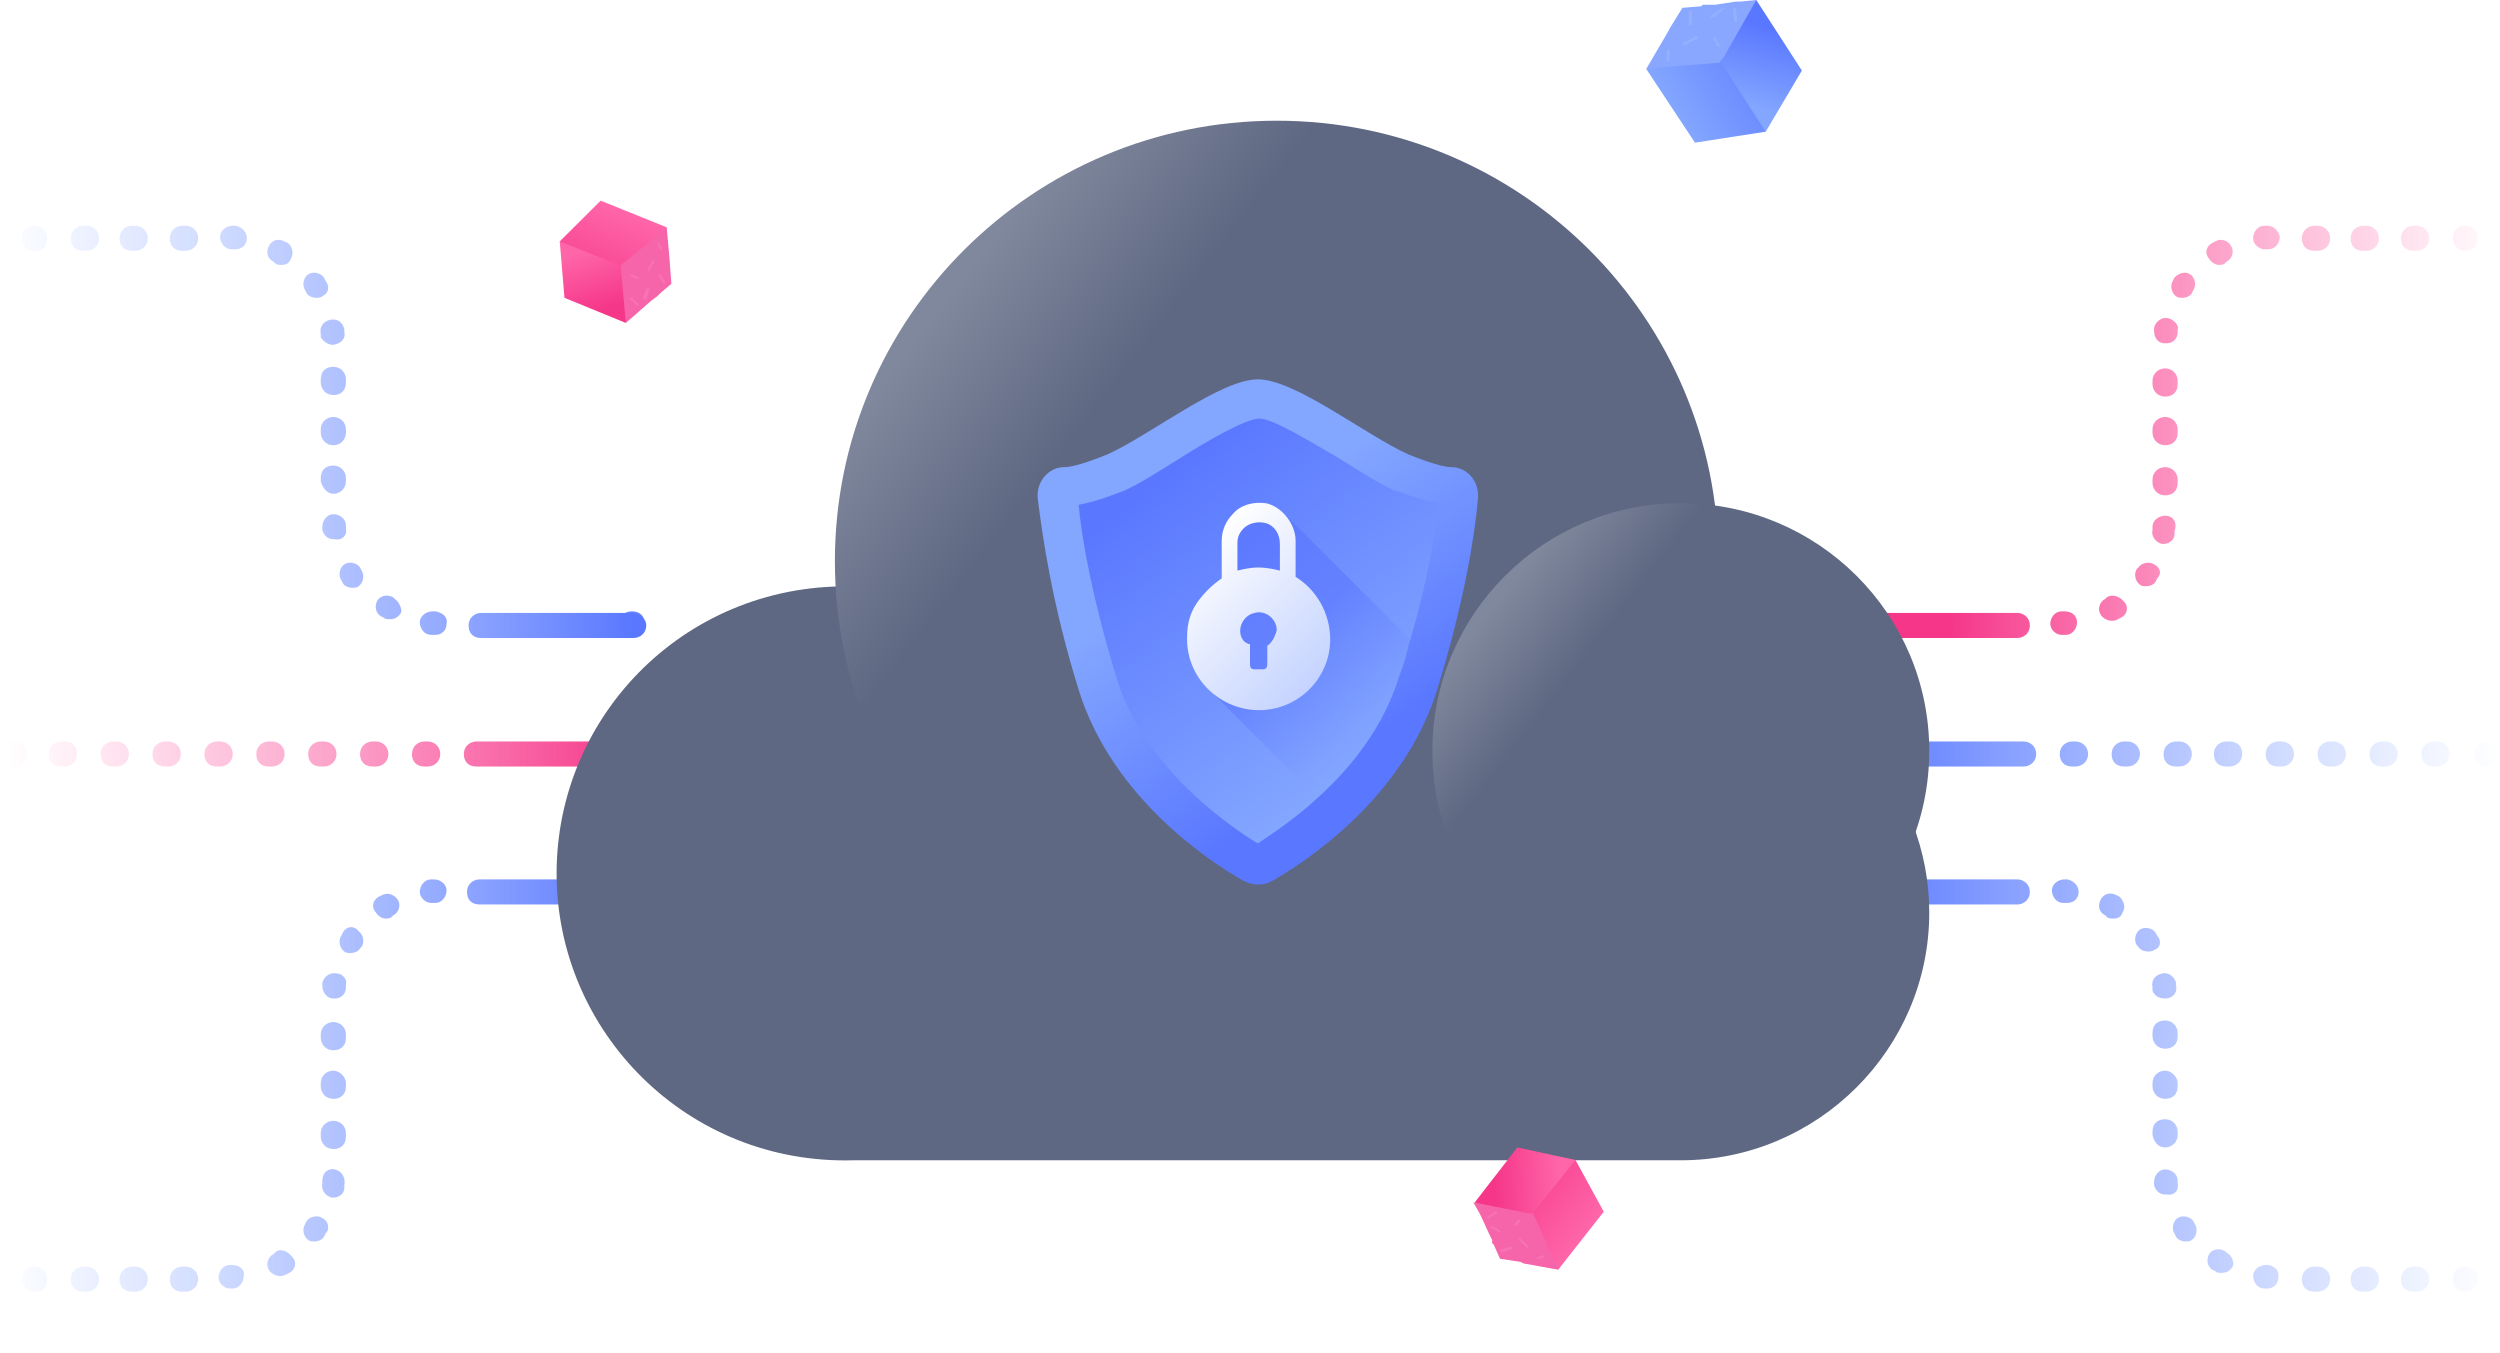 <svg width="170" height="92" viewBox="0 0 170 92" fill="none" xmlns="http://www.w3.org/2000/svg">
<path d="M42.981 43.277C42.447 43.277 42.126 42.957 42.126 42.424C42.126 41.891 42.447 41.572 42.981 41.572C43.516 41.572 43.837 41.891 43.837 42.424C43.837 42.957 43.409 43.277 42.981 43.277Z" fill="#6A83FF"/>
<path d="M42.981 61.398C42.447 61.398 42.126 61.078 42.126 60.545C42.126 60.012 42.447 59.693 42.981 59.693C43.516 59.693 43.837 60.012 43.837 60.545C43.837 61.078 43.409 61.398 42.981 61.398Z" fill="#6A83FF"/>
<path d="M12.617 15.35H12.403C11.975 15.35 11.547 15.669 11.547 16.202C11.547 16.735 11.868 17.055 12.403 17.055H12.617C13.044 17.055 13.472 16.735 13.472 16.202C13.472 15.669 13.044 15.35 12.617 15.35Z" fill="url(#paint0_linear)"/>
<path d="M9.195 15.35H8.981C8.554 15.35 8.126 15.669 8.126 16.202C8.126 16.735 8.447 17.055 8.981 17.055H9.195C9.623 17.055 10.05 16.735 10.05 16.202C10.05 15.669 9.623 15.35 9.195 15.35Z" fill="url(#paint1_linear)"/>
<path d="M16.038 15.35H15.824C15.396 15.35 14.969 15.669 14.969 16.096C14.969 16.522 15.289 16.948 15.717 16.948H15.931C15.931 16.948 15.931 16.948 16.038 16.948C16.465 16.948 16.786 16.629 16.786 16.202C16.786 15.776 16.465 15.456 16.038 15.35Z" fill="url(#paint2_linear)"/>
<path d="M23.522 25.796C23.522 25.369 23.201 24.943 22.667 24.943C22.132 24.943 21.811 25.263 21.811 25.796V26.009C21.811 26.435 22.132 26.862 22.667 26.862C23.201 26.862 23.522 26.542 23.522 26.009V25.796Z" fill="url(#paint3_linear)"/>
<path d="M22.132 19.08L22.025 18.867C21.811 18.547 21.277 18.441 20.956 18.654C20.635 18.867 20.528 19.4 20.742 19.72L20.849 19.933C20.956 20.146 21.277 20.253 21.491 20.253C21.598 20.253 21.811 20.253 21.918 20.146C22.346 19.933 22.453 19.507 22.132 19.08Z" fill="url(#paint4_linear)"/>
<path d="M22.667 28.354C22.239 28.354 21.811 28.674 21.811 29.207V29.42C21.811 29.846 22.132 30.273 22.667 30.273C23.201 30.273 23.522 29.846 23.522 29.42V29.207C23.522 28.674 23.095 28.354 22.667 28.354Z" fill="url(#paint5_linear)"/>
<path d="M5.881 15.35H5.667C5.239 15.35 4.812 15.669 4.812 16.202C4.812 16.735 5.132 17.055 5.667 17.055H5.881C6.308 17.055 6.736 16.735 6.736 16.202C6.736 15.669 6.308 15.35 5.881 15.35Z" fill="url(#paint6_linear)"/>
<path d="M19.566 16.522L19.352 16.415C18.925 16.202 18.497 16.309 18.283 16.735C18.069 17.162 18.176 17.588 18.604 17.801L18.711 17.908C18.818 18.014 19.032 18.014 19.139 18.014C19.459 18.014 19.673 17.908 19.78 17.588C19.994 17.268 19.887 16.735 19.566 16.522Z" fill="url(#paint7_linear)"/>
<path d="M24.484 38.587C24.27 38.267 23.736 38.161 23.415 38.374C23.094 38.587 22.988 39.12 23.201 39.44L23.308 39.653C23.415 39.866 23.736 39.973 23.95 39.973C24.057 39.973 24.27 39.973 24.377 39.866C24.698 39.653 24.805 39.12 24.591 38.8L24.484 38.587Z" fill="url(#paint8_linear)"/>
<path d="M26.837 40.719L26.73 40.612C26.302 40.399 25.874 40.506 25.661 40.825C25.447 41.252 25.554 41.678 25.874 41.891L26.088 41.998C26.195 42.105 26.302 42.105 26.516 42.105C26.837 42.105 27.05 41.998 27.264 41.678C27.371 41.465 27.157 40.932 26.837 40.719Z" fill="url(#paint9_linear)"/>
<path d="M29.616 41.572H29.403C28.975 41.572 28.547 41.891 28.547 42.318C28.547 42.744 28.868 43.17 29.296 43.17H29.51C29.51 43.17 29.51 43.17 29.616 43.17C30.044 43.17 30.365 42.851 30.365 42.424C30.472 41.998 30.151 41.678 29.616 41.572Z" fill="url(#paint10_linear)"/>
<path d="M22.667 23.451C23.201 23.344 23.522 23.024 23.415 22.598V22.385C23.308 21.958 22.987 21.639 22.453 21.745C22.025 21.852 21.704 22.172 21.811 22.704V22.918C21.918 23.131 22.239 23.451 22.667 23.451Z" fill="url(#paint11_linear)"/>
<path d="M23.522 35.922V35.709C23.522 35.282 23.094 34.963 22.667 34.963C22.239 34.963 21.918 35.389 21.918 35.816C21.918 35.922 21.918 36.029 21.918 36.029C22.025 36.455 22.346 36.668 22.667 36.668H22.774C23.308 36.775 23.629 36.349 23.522 35.922Z" fill="url(#paint12_linear)"/>
<path d="M22.667 33.577C23.095 33.577 23.522 33.257 23.522 32.724V32.511C23.522 32.085 23.201 31.658 22.667 31.658C22.132 31.658 21.811 31.978 21.811 32.511V32.724C21.918 33.151 22.239 33.577 22.667 33.577Z" fill="url(#paint13_linear)"/>
<path d="M2.352 15.35C1.925 15.35 1.497 15.669 1.497 16.202C1.497 16.735 1.818 17.055 2.352 17.055H2.459C2.887 17.055 3.208 16.735 3.208 16.202C3.208 15.669 2.78 15.35 2.352 15.35Z" fill="url(#paint14_linear)"/>
<path d="M42.981 41.678H39.667H39.453H36.245H36.032H32.931H32.717C32.289 41.678 31.862 41.998 31.862 42.531C31.862 43.064 32.183 43.384 32.717 43.384H32.931H36.032H36.352H39.56H39.774H43.088C43.516 43.384 43.944 43.064 43.944 42.531C43.944 41.998 43.409 41.678 42.981 41.678Z" fill="url(#paint15_linear)"/>
<path d="M42.981 52.018C42.447 52.018 42.126 51.698 42.126 51.165C42.126 50.632 42.447 50.312 42.981 50.312C43.516 50.312 43.837 50.632 43.837 51.165C43.837 51.698 43.409 52.018 42.981 52.018Z" fill="#EE4192"/>
<path d="M14.969 50.419H14.755C14.327 50.419 13.899 50.739 13.899 51.272C13.899 51.805 14.22 52.124 14.755 52.124H14.969C15.396 52.124 15.824 51.805 15.824 51.272C15.824 50.739 15.396 50.419 14.969 50.419Z" fill="url(#paint16_linear)"/>
<path d="M18.497 50.419H18.283C17.855 50.419 17.428 50.739 17.428 51.272C17.428 51.805 17.748 52.124 18.283 52.124H18.497C18.925 52.124 19.352 51.805 19.352 51.272C19.352 50.739 18.925 50.419 18.497 50.419Z" fill="url(#paint17_linear)"/>
<path d="M11.44 50.419H11.226C10.799 50.419 10.371 50.739 10.371 51.272C10.371 51.805 10.692 52.124 11.226 52.124H11.44C11.868 52.124 12.296 51.805 12.296 51.272C12.296 50.739 11.868 50.419 11.44 50.419Z" fill="url(#paint18_linear)"/>
<path d="M7.912 50.419H7.698C7.27 50.419 6.843 50.739 6.843 51.272C6.843 51.805 7.164 52.124 7.698 52.124H7.912C8.34 52.124 8.767 51.805 8.767 51.272C8.767 50.739 8.34 50.419 7.912 50.419Z" fill="url(#paint19_linear)"/>
<path d="M4.384 50.419H4.17C3.742 50.419 3.314 50.739 3.314 51.272C3.314 51.805 3.635 52.124 4.17 52.124H4.384C4.811 52.124 5.239 51.805 5.239 51.272C5.239 50.739 4.918 50.419 4.384 50.419Z" fill="url(#paint20_linear)"/>
<path d="M29.082 50.419H28.868C28.44 50.419 28.013 50.739 28.013 51.272C28.013 51.805 28.333 52.124 28.868 52.124H29.082C29.51 52.124 29.937 51.805 29.937 51.272C29.937 50.739 29.51 50.419 29.082 50.419Z" fill="url(#paint21_linear)"/>
<path d="M22.025 50.419H21.811C21.384 50.419 20.956 50.739 20.956 51.272C20.956 51.805 21.277 52.124 21.811 52.124H22.025C22.453 52.124 22.881 51.805 22.881 51.272C22.881 50.739 22.453 50.419 22.025 50.419Z" fill="url(#paint22_linear)"/>
<path d="M25.554 50.419H25.34C24.912 50.419 24.484 50.739 24.484 51.272C24.484 51.805 24.805 52.124 25.34 52.124H25.554C25.981 52.124 26.409 51.805 26.409 51.272C26.409 50.739 25.981 50.419 25.554 50.419Z" fill="url(#paint23_linear)"/>
<path d="M0.962 50.419H0.855C0.428 50.419 0 50.739 0 51.272C0 51.805 0.321 52.124 0.855 52.124H0.962C1.39 52.124 1.818 51.805 1.818 51.272C1.818 50.739 1.39 50.419 0.962 50.419Z" fill="url(#paint24_linear)"/>
<path d="M42.981 50.419H39.56H39.346H36.032H35.818H32.824H32.717H32.61H32.396C31.969 50.419 31.541 50.739 31.541 51.272C31.541 51.805 31.862 52.124 32.396 52.124H32.61H32.717H32.824H35.818H36.032H39.346H39.56H42.981C43.409 52.124 43.837 51.805 43.837 51.272C43.837 50.739 43.409 50.419 42.981 50.419Z" fill="url(#paint25_linear)"/>
<path d="M18.711 85.168L18.604 85.275C18.176 85.488 18.069 86.021 18.283 86.341C18.39 86.554 18.711 86.767 19.032 86.767C19.139 86.767 19.245 86.767 19.459 86.661L19.673 86.554C20.101 86.341 20.208 85.808 19.887 85.488C19.566 85.062 19.032 84.849 18.711 85.168Z" fill="url(#paint26_linear)"/>
<path d="M15.824 86.021H15.61C15.183 86.021 14.862 86.448 14.862 86.874C14.862 87.3 15.29 87.62 15.61 87.62H15.824C16.252 87.62 16.573 87.194 16.573 86.767C16.679 86.341 16.252 86.021 15.824 86.021Z" fill="url(#paint27_linear)"/>
<path d="M22.773 79.519C22.346 79.412 21.918 79.732 21.918 80.265V80.478C21.811 80.905 22.132 81.331 22.56 81.438H22.667C23.094 81.438 23.415 81.118 23.415 80.798V80.585C23.522 80.052 23.201 79.626 22.773 79.519Z" fill="url(#paint28_linear)"/>
<path d="M12.617 86.128H12.403C11.975 86.128 11.547 86.448 11.547 86.981C11.547 87.514 11.868 87.833 12.403 87.833H12.617C13.044 87.833 13.472 87.514 13.472 86.981C13.472 86.448 13.044 86.128 12.617 86.128Z" fill="url(#paint29_linear)"/>
<path d="M22.667 76.215C22.239 76.215 21.811 76.534 21.811 77.067V77.281C21.811 77.707 22.132 78.133 22.667 78.133C23.201 78.133 23.522 77.814 23.522 77.281V77.067C23.522 76.534 23.095 76.215 22.667 76.215Z" fill="url(#paint30_linear)"/>
<path d="M5.881 86.128H5.667C5.239 86.128 4.812 86.448 4.812 86.981C4.812 87.514 5.132 87.833 5.667 87.833H5.881C6.308 87.833 6.736 87.514 6.736 86.981C6.736 86.448 6.308 86.128 5.881 86.128Z" fill="url(#paint31_linear)"/>
<path d="M9.195 86.128H8.981C8.554 86.128 8.126 86.448 8.126 86.981C8.126 87.514 8.447 87.833 8.981 87.833H9.195C9.623 87.833 10.05 87.514 10.05 86.981C10.05 86.448 9.623 86.128 9.195 86.128Z" fill="url(#paint32_linear)"/>
<path d="M21.919 82.823C21.598 82.61 21.063 82.717 20.849 83.037L20.742 83.25C20.529 83.57 20.635 84.103 20.956 84.316C21.063 84.422 21.277 84.422 21.384 84.422C21.598 84.422 21.919 84.316 22.025 84.103L22.132 83.889C22.453 83.57 22.346 83.037 21.919 82.823Z" fill="url(#paint33_linear)"/>
<path d="M25.981 60.865L25.767 60.972C25.34 61.185 25.233 61.718 25.554 62.038C25.661 62.251 25.981 62.464 26.195 62.464C26.302 62.464 26.516 62.464 26.623 62.357L26.73 62.251C27.157 62.038 27.264 61.505 27.05 61.185C26.837 60.865 26.409 60.652 25.981 60.865Z" fill="url(#paint34_linear)"/>
<path d="M29.51 59.799H29.296C28.868 59.799 28.547 60.225 28.547 60.652C28.547 61.078 28.975 61.398 29.296 61.398H29.403H29.616C30.044 61.398 30.365 60.972 30.365 60.545C30.365 60.119 29.937 59.799 29.51 59.799Z" fill="url(#paint35_linear)"/>
<path d="M23.308 63.423L23.202 63.637C22.988 63.956 23.095 64.489 23.415 64.703C23.522 64.809 23.736 64.809 23.843 64.809C24.057 64.809 24.378 64.703 24.485 64.489L24.591 64.383C24.805 64.063 24.698 63.53 24.378 63.317C24.057 62.89 23.522 62.997 23.308 63.423Z" fill="url(#paint36_linear)"/>
<path d="M22.667 72.804C22.239 72.804 21.811 73.123 21.811 73.656V73.87C21.811 74.296 22.132 74.722 22.667 74.722C23.201 74.722 23.522 74.403 23.522 73.87V73.656C23.522 73.23 23.095 72.804 22.667 72.804Z" fill="url(#paint37_linear)"/>
<path d="M22.667 69.499C22.239 69.499 21.811 69.819 21.811 70.352V70.565C21.811 70.992 22.132 71.418 22.667 71.418C23.201 71.418 23.522 71.098 23.522 70.565V70.352C23.522 69.819 23.095 69.499 22.667 69.499Z" fill="url(#paint38_linear)"/>
<path d="M22.881 66.195C22.453 66.088 22.025 66.408 21.919 66.834C21.919 66.941 21.919 67.047 21.919 67.047C21.919 67.474 22.239 67.9 22.667 67.9H22.774C23.201 67.9 23.522 67.581 23.522 67.154V66.941C23.629 66.621 23.308 66.195 22.881 66.195Z" fill="url(#paint39_linear)"/>
<path d="M2.352 86.128C1.925 86.128 1.497 86.448 1.497 86.981C1.497 87.514 1.818 87.833 2.352 87.833H2.459C2.887 87.833 3.208 87.514 3.208 86.981C3.208 86.448 2.78 86.128 2.352 86.128Z" fill="url(#paint40_linear)"/>
<path d="M42.981 59.799H39.667H39.453H36.245H36.032H32.824H32.717H32.61C32.183 59.799 31.755 60.119 31.755 60.652C31.755 61.185 32.076 61.505 32.61 61.505H32.717H32.824H36.032H36.352H39.56H39.774H43.088C43.516 61.505 43.944 61.185 43.944 60.652C43.944 60.119 43.409 59.799 42.981 59.799Z" fill="url(#paint41_linear)"/>
<path d="M127.019 43.277C126.591 43.277 126.164 42.957 126.164 42.424C126.164 41.891 126.484 41.572 126.912 41.572H127.019C127.447 41.572 127.874 41.891 127.874 42.424C127.874 42.957 127.447 43.277 127.019 43.277Z" fill="#EE4192"/>
<path d="M127.019 61.398C126.591 61.398 126.164 61.078 126.164 60.545C126.164 60.012 126.484 59.693 126.912 59.693H127.019C127.447 59.693 127.874 60.012 127.874 60.545C127.874 61.078 127.447 61.398 127.019 61.398Z" fill="#6A83FF"/>
<path d="M147.226 25.05C146.799 25.05 146.371 25.369 146.371 25.902V26.116C146.371 26.542 146.692 26.968 147.226 26.968C147.761 26.968 148.082 26.648 148.082 26.116V25.902C148.082 25.369 147.654 25.05 147.226 25.05Z" fill="url(#paint42_linear)"/>
<path d="M147.226 28.354C146.799 28.354 146.371 28.674 146.371 29.207V29.42C146.371 29.846 146.692 30.273 147.226 30.273C147.761 30.273 148.082 29.953 148.082 29.42V29.207C148.082 28.674 147.654 28.354 147.226 28.354Z" fill="url(#paint43_linear)"/>
<path d="M147.226 35.069C146.798 35.069 146.371 35.389 146.371 35.816V36.029C146.264 36.455 146.585 36.882 147.012 36.988H147.119C147.547 36.988 147.868 36.668 147.868 36.349C147.868 36.242 147.868 36.135 147.868 36.135C148.082 35.496 147.761 35.069 147.226 35.069Z" fill="url(#paint44_linear)"/>
<path d="M146.478 38.374C146.157 38.161 145.623 38.267 145.409 38.587L145.302 38.694C145.088 39.013 145.195 39.546 145.516 39.76C145.623 39.866 145.837 39.866 145.943 39.866C146.157 39.866 146.478 39.76 146.585 39.546L146.692 39.333C147.013 39.013 146.906 38.587 146.478 38.374Z" fill="url(#paint45_linear)"/>
<path d="M140.383 41.572H140.17C139.742 41.572 139.421 41.998 139.421 42.424C139.421 42.851 139.849 43.17 140.17 43.17C140.17 43.17 140.17 43.17 140.276 43.17H140.49C140.918 43.17 141.239 42.744 141.239 42.318C141.239 41.891 140.918 41.572 140.383 41.572Z" fill="url(#paint46_linear)"/>
<path d="M143.27 40.612L143.164 40.719C142.736 40.932 142.629 41.465 142.843 41.785C142.95 41.998 143.27 42.211 143.591 42.211C143.698 42.211 143.912 42.211 144.019 42.105L144.233 41.998C144.66 41.785 144.767 41.252 144.447 40.932C144.126 40.506 143.591 40.399 143.27 40.612Z" fill="url(#paint47_linear)"/>
<path d="M137.176 41.678H136.962H133.862H133.648H130.44H130.226H126.912C126.484 41.678 126.057 41.998 126.057 42.531C126.057 43.064 126.377 43.384 126.912 43.384H130.226H130.44H133.648H133.862H136.962H137.176C137.604 43.384 138.031 43.064 138.031 42.531C138.031 41.998 137.604 41.678 137.176 41.678Z" fill="url(#paint48_linear)"/>
<path d="M147.226 31.765C146.799 31.765 146.371 32.085 146.371 32.618V32.831C146.371 33.257 146.692 33.684 147.226 33.684C147.761 33.684 148.082 33.364 148.082 32.831V32.618C148.082 32.085 147.654 31.765 147.226 31.765Z" fill="url(#paint49_linear)"/>
<path d="M160.912 15.35H160.698C160.27 15.35 159.843 15.669 159.843 16.202C159.843 16.735 160.164 17.055 160.698 17.055H160.912C161.34 17.055 161.767 16.735 161.767 16.202C161.767 15.669 161.34 15.35 160.912 15.35Z" fill="url(#paint50_linear)"/>
<path d="M164.333 15.35H164.12C163.692 15.35 163.264 15.669 163.264 16.202C163.264 16.735 163.585 17.055 164.12 17.055H164.333C164.761 17.055 165.189 16.735 165.189 16.202C165.189 15.669 164.761 15.35 164.333 15.35Z" fill="url(#paint51_linear)"/>
<path d="M157.597 15.35H157.383C156.956 15.35 156.528 15.669 156.528 16.202C156.528 16.735 156.849 17.055 157.383 17.055H157.597C158.025 17.055 158.453 16.735 158.453 16.202C158.453 15.669 158.025 15.35 157.597 15.35Z" fill="url(#paint52_linear)"/>
<path d="M147.44 21.639C147.013 21.532 146.585 21.852 146.478 22.278V22.491C146.478 22.918 146.692 23.344 147.226 23.344H147.333C147.761 23.344 148.082 23.024 148.082 22.598V22.385C148.189 22.172 147.868 21.745 147.44 21.639Z" fill="url(#paint53_linear)"/>
<path d="M147.868 18.867L147.761 19.08C147.547 19.4 147.654 19.933 147.975 20.146C148.082 20.253 148.296 20.253 148.403 20.253C148.617 20.253 148.937 20.146 149.044 19.933L149.151 19.72C149.365 19.4 149.258 18.867 148.937 18.654C148.617 18.441 148.189 18.547 147.868 18.867Z" fill="url(#paint54_linear)"/>
<path d="M150.648 16.415L150.434 16.522C150.006 16.735 149.899 17.268 150.22 17.588C150.327 17.801 150.648 18.014 150.862 18.014C150.969 18.014 151.182 18.014 151.289 17.908L151.396 17.801C151.824 17.588 151.931 17.055 151.717 16.735C151.503 16.309 150.969 16.202 150.648 16.415Z" fill="url(#paint55_linear)"/>
<path d="M154.176 15.35H153.962C153.535 15.35 153.214 15.776 153.214 16.202C153.214 16.629 153.642 16.948 153.962 16.948C153.962 16.948 153.962 16.948 154.069 16.948H154.283C154.711 16.948 155.031 16.522 155.031 16.096C154.925 15.669 154.604 15.35 154.176 15.35Z" fill="url(#paint56_linear)"/>
<path d="M167.648 15.35C167.113 15.35 166.792 15.669 166.792 16.202C166.792 16.735 167.22 17.055 167.648 17.055C168.076 17.055 168.503 16.735 168.503 16.202C168.503 15.669 168.076 15.35 167.648 15.35Z" fill="url(#paint57_linear)"/>
<path d="M127.019 52.018C126.591 52.018 126.164 51.698 126.164 51.165C126.164 50.632 126.484 50.312 126.912 50.312H127.019C127.447 50.312 127.874 50.632 127.874 51.165C127.874 51.698 127.447 52.018 127.019 52.018Z" fill="#6A83FF"/>
<path d="M144.66 50.419H144.447C144.019 50.419 143.591 50.739 143.591 51.272C143.591 51.805 143.912 52.124 144.447 52.124H144.66C145.088 52.124 145.516 51.805 145.516 51.272C145.516 50.739 145.088 50.419 144.66 50.419Z" fill="url(#paint58_linear)"/>
<path d="M148.189 50.419H147.975C147.547 50.419 147.12 50.739 147.12 51.272C147.12 51.805 147.44 52.124 147.975 52.124H148.189C148.616 52.124 149.044 51.805 149.044 51.272C149.044 50.739 148.616 50.419 148.189 50.419Z" fill="url(#paint59_linear)"/>
<path d="M141.132 50.419H140.918C140.491 50.419 140.063 50.739 140.063 51.272C140.063 51.805 140.384 52.124 140.918 52.124H141.132C141.56 52.124 141.988 51.805 141.988 51.272C141.988 50.739 141.56 50.419 141.132 50.419Z" fill="url(#paint60_linear)"/>
<path d="M137.604 50.419H137.39H137.283H137.176H134.182H133.969H130.654H130.44H127.019C126.591 50.419 126.164 50.739 126.164 51.272C126.164 51.805 126.484 52.124 127.019 52.124H130.44H130.654H133.969H134.182H137.176H137.283H137.39H137.604C138.031 52.124 138.459 51.805 138.459 51.272C138.459 50.739 138.031 50.419 137.604 50.419Z" fill="url(#paint61_linear)"/>
<path d="M151.61 50.419H151.396C150.969 50.419 150.541 50.739 150.541 51.272C150.541 51.805 150.862 52.124 151.396 52.124H151.61C152.038 52.124 152.466 51.805 152.466 51.272C152.466 50.739 152.145 50.419 151.61 50.419Z" fill="url(#paint62_linear)"/>
<path d="M162.195 50.419H161.981C161.553 50.419 161.126 50.739 161.126 51.272C161.126 51.805 161.446 52.124 161.981 52.124H162.195C162.623 52.124 163.05 51.805 163.05 51.272C163.05 50.739 162.623 50.419 162.195 50.419Z" fill="url(#paint63_linear)"/>
<path d="M165.723 50.419H165.509C165.082 50.419 164.654 50.739 164.654 51.272C164.654 51.805 164.975 52.124 165.509 52.124H165.723C166.151 52.124 166.579 51.805 166.579 51.272C166.579 50.739 166.151 50.419 165.723 50.419Z" fill="url(#paint64_linear)"/>
<path d="M158.667 50.419H158.453C158.025 50.419 157.598 50.739 157.598 51.272C157.598 51.805 157.918 52.124 158.453 52.124H158.667C159.095 52.124 159.522 51.805 159.522 51.272C159.522 50.739 159.095 50.419 158.667 50.419Z" fill="url(#paint65_linear)"/>
<path d="M155.138 50.419H154.924C154.497 50.419 154.069 50.739 154.069 51.272C154.069 51.805 154.39 52.124 154.924 52.124H155.138C155.566 52.124 155.993 51.805 155.993 51.272C155.993 50.739 155.566 50.419 155.138 50.419Z" fill="url(#paint66_linear)"/>
<path d="M169.145 50.419C168.61 50.419 168.289 50.739 168.289 51.272C168.289 51.805 168.717 52.124 169.145 52.124C169.572 52.124 170 51.805 170 51.272C170 50.739 169.572 50.419 169.145 50.419Z" fill="url(#paint67_linear)"/>
<path d="M144.126 60.972L143.912 60.865C143.485 60.652 143.057 60.758 142.843 61.185C142.629 61.611 142.736 62.038 143.164 62.251L143.271 62.357C143.378 62.464 143.591 62.464 143.698 62.464C144.019 62.464 144.233 62.357 144.34 62.038C144.554 61.718 144.447 61.291 144.126 60.972Z" fill="url(#paint68_linear)"/>
<path d="M146.692 63.636L146.585 63.423C146.371 63.104 145.837 62.997 145.516 63.21C145.195 63.423 145.088 63.956 145.302 64.276L145.409 64.383C145.516 64.596 145.837 64.703 146.051 64.703C146.158 64.703 146.371 64.703 146.478 64.596C146.906 64.489 147.013 63.956 146.692 63.636Z" fill="url(#paint69_linear)"/>
<path d="M147.226 67.9C147.761 67.9 148.082 67.474 147.975 67.047C147.975 66.941 147.975 66.834 147.975 66.834C147.868 66.408 147.44 66.088 147.013 66.195C146.585 66.301 146.264 66.621 146.371 67.154V67.367C146.478 67.687 146.799 67.9 147.226 67.9Z" fill="url(#paint70_linear)"/>
<path d="M137.176 59.799H137.069H136.962H133.755H133.541H130.333H130.12H126.805C126.377 59.799 125.95 60.119 125.95 60.652C125.95 61.185 126.27 61.505 126.805 61.505H130.12H130.333H133.541H133.755H136.962H137.069H137.176C137.604 61.505 138.031 61.185 138.031 60.652C138.031 60.119 137.604 59.799 137.176 59.799Z" fill="url(#paint71_linear)"/>
<path d="M147.226 72.804C146.799 72.804 146.371 73.123 146.371 73.656V73.87C146.371 74.296 146.692 74.722 147.226 74.722C147.761 74.722 148.082 74.403 148.082 73.87V73.656C148.082 73.23 147.654 72.804 147.226 72.804Z" fill="url(#paint72_linear)"/>
<path d="M148.082 70.245C148.082 69.819 147.761 69.393 147.226 69.393C146.692 69.393 146.371 69.712 146.371 70.245V70.459C146.371 70.885 146.692 71.311 147.226 71.311C147.761 71.311 148.082 70.992 148.082 70.459V70.245Z" fill="url(#paint73_linear)"/>
<path d="M147.226 78.027C147.654 78.027 148.082 77.707 148.082 77.174V76.961C148.082 76.534 147.761 76.108 147.226 76.108C146.692 76.108 146.371 76.428 146.371 76.961V77.174C146.478 77.707 146.799 78.027 147.226 78.027Z" fill="url(#paint74_linear)"/>
<path d="M140.597 59.799H140.383C139.956 59.799 139.528 60.119 139.528 60.545C139.528 60.972 139.849 61.398 140.277 61.398H140.49H140.597C141.025 61.398 141.346 61.078 141.346 60.652C141.346 60.225 141.025 59.906 140.597 59.799Z" fill="url(#paint75_linear)"/>
<path d="M149.151 83.037C148.937 82.717 148.403 82.61 148.082 82.823C147.761 83.037 147.654 83.57 147.868 83.889L147.975 84.103C148.082 84.316 148.403 84.422 148.617 84.422C148.723 84.422 148.937 84.422 149.044 84.316C149.365 84.103 149.472 83.57 149.258 83.25L149.151 83.037Z" fill="url(#paint76_linear)"/>
<path d="M148.082 80.478V80.265C148.082 79.839 147.654 79.519 147.226 79.519C146.799 79.519 146.478 79.945 146.478 80.372V80.585C146.585 81.011 146.906 81.225 147.226 81.225H147.333C147.868 81.331 148.189 80.905 148.082 80.478Z" fill="url(#paint77_linear)"/>
<path d="M164.333 86.128H164.12C163.692 86.128 163.264 86.448 163.264 86.981C163.264 87.514 163.585 87.833 164.12 87.833H164.333C164.761 87.833 165.189 87.514 165.189 86.981C165.189 86.448 164.761 86.128 164.333 86.128Z" fill="url(#paint78_linear)"/>
<path d="M157.598 86.128H157.384C156.956 86.128 156.529 86.448 156.529 86.981C156.529 87.514 156.849 87.833 157.384 87.833H157.598C158.025 87.833 158.453 87.514 158.453 86.981C158.453 86.448 158.025 86.128 157.598 86.128Z" fill="url(#paint79_linear)"/>
<path d="M160.912 86.128H160.698C160.27 86.128 159.843 86.448 159.843 86.981C159.843 87.514 160.164 87.833 160.698 87.833H160.912C161.34 87.833 161.767 87.514 161.767 86.981C161.767 86.448 161.34 86.128 160.912 86.128Z" fill="url(#paint80_linear)"/>
<path d="M154.283 86.021H154.069C153.642 86.021 153.214 86.341 153.214 86.767C153.214 87.194 153.535 87.62 153.962 87.62H154.176C154.604 87.62 154.925 87.3 154.925 86.874C155.031 86.448 154.711 86.128 154.283 86.021Z" fill="url(#paint81_linear)"/>
<path d="M151.396 85.168L151.289 85.062C150.862 84.849 150.434 84.955 150.22 85.275C150.006 85.701 150.113 86.128 150.434 86.341L150.648 86.448C150.755 86.554 150.862 86.554 151.075 86.554C151.396 86.554 151.61 86.448 151.824 86.128C151.931 85.915 151.824 85.382 151.396 85.168Z" fill="url(#paint82_linear)"/>
<path d="M167.648 86.128C167.113 86.128 166.792 86.448 166.792 86.981C166.792 87.514 167.22 87.833 167.648 87.833C168.076 87.833 168.503 87.514 168.503 86.981C168.503 86.448 168.076 86.128 167.648 86.128Z" fill="url(#paint83_linear)"/>
<g filter="url(#filter0_d)">
<path d="M131.189 51.059C131.189 60.332 123.598 67.9 114.296 67.9C114.082 67.9 112.799 67.9 102.642 67.9C95.585 67.9 84.359 67.9 66.503 67.9H58.057C46.723 68.22 37.849 59.16 37.849 48.394C37.849 37.521 46.83 28.461 58.27 28.887C68 -1.599 112.692 2.665 116.541 34.323C124.774 35.496 131.189 42.531 131.189 51.059Z" fill="#5E6882"/>
</g>
<path d="M86.817 68.114C103.41 68.114 116.861 54.703 116.861 38.161C116.861 21.618 103.41 8.208 86.817 8.208C70.225 8.208 56.773 21.618 56.773 38.161C56.773 54.703 70.225 68.114 86.817 68.114Z" fill="url(#paint84_linear)"/>
<path d="M114.295 67.9C123.625 67.9 131.189 60.36 131.189 51.058C131.189 41.757 123.625 34.217 114.295 34.217C104.966 34.217 97.402 41.757 97.402 51.058C97.402 60.36 104.966 67.9 114.295 67.9Z" fill="url(#paint85_linear)"/>
<path d="M98.685 31.765C97.937 31.765 96.333 31.125 95.799 30.912C92.912 29.633 88.1 25.796 85.534 25.796C82.968 25.796 78.157 29.633 75.27 30.912C74.736 31.125 73.132 31.765 72.383 31.765C71.314 31.765 70.459 32.724 70.566 33.897C70.887 36.455 71.528 41.039 73.346 46.901C75.591 54.15 82.113 58.52 84.572 59.906C85.214 60.225 85.962 60.225 86.497 59.906C88.956 58.52 95.478 54.15 97.723 46.901C99.541 41.039 100.289 36.455 100.503 33.897C100.61 32.724 99.755 31.765 98.685 31.765Z" fill="url(#paint86_linear)"/>
<path d="M97.83 34.217C97.616 36.242 97.082 39.44 95.906 43.49C95.799 43.703 95.799 43.917 95.692 44.236C95.585 44.769 95.371 45.409 95.157 45.942C94.088 49.46 91.843 52.231 89.597 54.256C88.101 55.642 86.497 56.708 85.535 57.347C85.321 57.241 85 57.028 84.679 56.815C82.006 55.002 77.516 51.378 75.912 46.049C74.308 40.825 73.56 36.668 73.346 34.323C74.629 34.11 76.126 33.471 76.447 33.364C77.623 32.831 78.906 31.978 80.296 31.125C81.793 30.166 84.679 28.461 85.641 28.461C86.604 28.461 89.491 30.273 90.987 31.125C92.377 31.978 93.66 32.831 94.837 33.364C95.05 33.364 96.547 34.003 97.83 34.217Z" fill="url(#paint87_linear)"/>
<path opacity="0.4" d="M95.906 43.49C95.799 43.703 95.799 43.917 95.692 44.236C95.585 44.769 95.371 45.409 95.157 45.942C94.088 49.459 91.843 52.231 89.598 54.256L81.9 46.581L82.434 42.531L86.925 40.292L84.145 40.506L83.397 35.816L87.353 34.963L95.906 43.49Z" fill="url(#paint88_linear)"/>
<path d="M88.101 39.227V36.775C88.101 35.602 87.139 34.43 86.07 34.217C85.214 34.11 84.359 34.323 83.824 34.963C83.397 35.389 83.076 36.029 83.076 36.775V39.333C82.434 39.76 81.793 40.399 81.365 41.039C80.937 41.678 80.724 42.424 80.724 43.277C80.617 45.942 82.755 48.18 85.428 48.287C88.208 48.394 90.453 46.155 90.453 43.49C90.453 41.678 89.491 40.079 88.101 39.227ZM86.176 43.917V45.196C86.176 45.409 86.07 45.516 85.856 45.516H85.321C85.107 45.516 85 45.409 85 45.196V44.343V43.81C84.466 43.703 84.252 43.17 84.359 42.638C84.466 42.211 84.787 41.785 85.321 41.678C86.07 41.465 86.818 42.105 86.818 42.851C86.711 43.277 86.497 43.703 86.176 43.917ZM87.032 38.8C86.604 38.694 86.07 38.587 85.535 38.587C85.107 38.587 84.573 38.694 84.145 38.8V36.882C84.145 36.455 84.359 36.135 84.573 35.922C84.893 35.602 85.535 35.389 86.176 35.602C86.711 35.816 87.032 36.349 87.032 36.988V38.8Z" fill="url(#paint89_linear)"/>
<path d="M120.818 2.238L120.069 8.954L115.258 9.7L111.943 4.69L119.855 0.853L120.818 2.238Z" fill="url(#paint90_linear)"/>
<path d="M120.069 8.954L116.968 4.157L119.214 0.107L119.427 0L122.528 4.797L120.069 8.954Z" fill="url(#paint91_linear)"/>
<path d="M119.428 0L117.182 3.944L116.969 4.157V4.264L114.189 4.477H114.082L111.943 4.69L113.44 2.132L113.547 1.919L114.402 0.533L115.685 0.426L115.792 0.32H116.006H116.648L118.038 0.107H118.358L119.428 0Z" fill="#89A7FF"/>
<g opacity="0.3">
<path opacity="0.3" d="M114.937 1.706C115.044 1.706 115.044 1.706 115.044 1.6V0.853C115.044 0.747 115.044 0.747 114.937 0.747C114.83 0.747 114.83 0.747 114.83 0.853V1.6C114.83 1.706 114.83 1.706 114.937 1.706Z" fill="white"/>
<path opacity="0.3" d="M116.969 0.64L116.327 1.066C116.327 1.066 116.22 1.173 116.327 1.173H116.434C116.434 1.173 116.434 1.173 116.541 1.173L117.182 0.64C117.182 0.64 117.289 0.533 117.182 0.533C117.075 0.64 117.075 0.533 116.969 0.64Z" fill="white"/>
<path opacity="0.3" d="M115.365 2.452L114.51 2.878C114.403 2.878 114.403 2.985 114.403 2.985L114.51 3.091L115.365 2.665C115.472 2.665 115.472 2.558 115.472 2.558C115.472 2.452 115.365 2.452 115.365 2.452Z" fill="white"/>
<path opacity="0.3" d="M116.648 2.558C116.648 2.452 116.541 2.452 116.541 2.558C116.434 2.558 116.434 2.665 116.541 2.665L116.755 3.091L116.862 3.198C116.862 3.198 116.862 3.198 116.969 3.198C117.076 3.198 117.076 3.091 116.969 3.091L116.648 2.558Z" fill="white"/>
<path opacity="0.3" d="M113.44 3.411C113.333 3.411 113.333 3.518 113.333 3.518V4.051C113.333 4.157 113.44 4.157 113.44 4.157C113.547 4.157 113.547 4.051 113.547 4.051V3.518C113.547 3.411 113.44 3.304 113.44 3.411Z" fill="white"/>
<path opacity="0.3" d="M118.038 0.64C118.038 0.533 117.931 0.533 117.931 0.533C117.824 0.533 117.824 0.64 117.824 0.64L117.931 1.386C117.931 1.492 118.038 1.492 118.038 1.492C118.144 1.492 118.144 1.386 118.144 1.386L118.038 0.64Z" fill="white"/>
</g>
<path d="M40.736 21.106L38.063 16.416L40.843 13.644L45.333 15.456L41.912 21.532L40.736 21.106Z" fill="url(#paint92_linear)"/>
<path d="M38.063 16.416L42.34 18.121L42.66 21.745L42.554 21.958L38.384 20.253L38.063 16.416Z" fill="url(#paint93_linear)"/>
<path d="M42.554 21.958L42.233 18.334V18.014L43.944 16.629L44.05 16.522L45.334 15.456L45.547 17.801V17.908L45.654 19.294L44.906 19.933L44.799 20.04L44.692 20.146L44.264 20.466L43.409 21.212L43.302 21.319L42.554 21.958Z" fill="#F665AA"/>
<g opacity="0.3">
<path opacity="0.3" d="M44.799 18.654V18.761L45.12 19.294H45.227V19.187L44.906 18.654H44.799Z" fill="white"/>
<path opacity="0.3" d="M43.944 20.359L44.157 19.72C44.157 19.72 44.157 19.613 44.05 19.613H43.944L43.73 20.253C43.73 20.253 43.73 20.359 43.837 20.359C43.837 20.466 43.944 20.466 43.944 20.359Z" fill="white"/>
<path opacity="0.3" d="M44.157 18.441L44.478 17.801V17.695H44.371L44.05 18.334V18.441C44.05 18.441 44.157 18.441 44.157 18.441Z" fill="white"/>
<path opacity="0.3" d="M43.302 18.975H43.409V18.868L42.981 18.654H42.874V18.761L43.302 18.975Z" fill="white"/>
<path opacity="0.3" d="M45.013 16.95V16.843L44.799 16.522H44.692V16.629L44.906 16.95C44.906 16.95 44.906 16.95 45.013 16.95Z" fill="white"/>
<path opacity="0.3" d="M43.302 20.786H43.409V20.679L42.981 20.253H42.874V20.359L43.302 20.786Z" fill="white"/>
</g>
<path d="M101.572 80.159L107.132 78.879L109.056 82.397L105.956 86.341L100.824 81.118L101.572 80.159Z" fill="url(#paint94_linear)"/>
<path d="M107.132 78.879L104.138 82.61L100.396 81.864L100.289 81.757L103.176 78.027L107.132 78.879Z" fill="url(#paint95_linear)"/>
<path d="M100.182 81.757L103.924 82.504H104.245L105.207 84.635V84.742L105.956 86.341L103.604 85.915L103.39 85.808L102 85.595L101.572 84.635L101.465 84.529V84.316L101.251 83.889L100.717 82.717L100.61 82.504L100.182 81.757Z" fill="#F665AA"/>
<g opacity="0.3">
<path opacity="0.3" d="M102.856 84.849L102.749 84.742L102.107 84.956L102 85.063L102.107 85.17L102.749 84.956C102.856 84.956 102.856 84.849 102.856 84.849Z" fill="white"/>
<path opacity="0.3" d="M101.359 83.463L101.893 83.784H102V83.677L101.466 83.356H101.359C101.359 83.463 101.359 83.463 101.359 83.463Z" fill="white"/>
<path opacity="0.3" d="M103.283 84.316L103.818 84.849H103.924V84.742L103.39 84.209H103.283C103.283 84.209 103.283 84.209 103.283 84.316Z" fill="white"/>
<path opacity="0.3" d="M102.962 83.251V83.358H103.069L103.39 83.037V82.93H103.283L102.962 83.251Z" fill="white"/>
<path opacity="0.3" d="M104.566 85.596C104.566 85.596 104.673 85.703 104.673 85.596L104.994 85.489C104.994 85.489 105.101 85.382 104.994 85.382C104.994 85.382 104.887 85.275 104.887 85.382L104.566 85.489C104.566 85.489 104.459 85.489 104.566 85.596Z" fill="white"/>
<path opacity="0.3" d="M101.145 82.717C101.145 82.717 101.038 82.823 101.145 82.823C101.145 82.823 101.252 82.93 101.252 82.823L101.786 82.504C101.786 82.504 101.893 82.397 101.786 82.397C101.786 82.397 101.679 82.29 101.679 82.397L101.145 82.717Z" fill="white"/>
</g>
<defs>
<filter id="filter0_d" x="24.849" y="6.16" width="119.34" height="85.749" filterUnits="userSpaceOnUse" color-interpolation-filters="sRGB">
<feFlood flood-opacity="0" result="BackgroundImageFix"/>
<feColorMatrix in="SourceAlpha" type="matrix" values="0 0 0 0 0 0 0 0 0 0 0 0 0 0 0 0 0 0 127 0"/>
<feOffset dy="11"/>
<feGaussianBlur stdDeviation="6.5"/>
<feColorMatrix type="matrix" values="0 0 0 0 0 0 0 0 0 0 0 0 0 0 0 0 0 0 0.22 0"/>
<feBlend mode="normal" in2="BackgroundImageFix" result="effect1_dropShadow"/>
<feBlend mode="normal" in="SourceGraphic" in2="effect1_dropShadow" result="shape"/>
</filter>
<linearGradient id="paint0_linear" x1="-0.328" y1="16.133" x2="43.023" y2="16.133" gradientUnits="userSpaceOnUse">
<stop stop-color="#83A6FF" stop-opacity="0"/>
<stop offset="1" stop-color="#5A78FF"/>
</linearGradient>
<linearGradient id="paint1_linear" x1="-0.328" y1="16.133" x2="43.023" y2="16.133" gradientUnits="userSpaceOnUse">
<stop stop-color="#83A6FF" stop-opacity="0"/>
<stop offset="1" stop-color="#5A78FF"/>
</linearGradient>
<linearGradient id="paint2_linear" x1="-0.328" y1="16.157" x2="43.022" y2="16.157" gradientUnits="userSpaceOnUse">
<stop stop-color="#83A6FF" stop-opacity="0"/>
<stop offset="1" stop-color="#5A78FF"/>
</linearGradient>
<linearGradient id="paint3_linear" x1="-0.328" y1="25.908" x2="43.023" y2="25.908" gradientUnits="userSpaceOnUse">
<stop stop-color="#83A6FF" stop-opacity="0"/>
<stop offset="1" stop-color="#5A78FF"/>
</linearGradient>
<linearGradient id="paint4_linear" x1="-0.328" y1="19.444" x2="43.022" y2="19.444" gradientUnits="userSpaceOnUse">
<stop stop-color="#83A6FF" stop-opacity="0"/>
<stop offset="1" stop-color="#5A78FF"/>
</linearGradient>
<linearGradient id="paint5_linear" x1="-0.328" y1="29.265" x2="43.023" y2="29.265" gradientUnits="userSpaceOnUse">
<stop stop-color="#83A6FF" stop-opacity="0"/>
<stop offset="1" stop-color="#5A78FF"/>
</linearGradient>
<linearGradient id="paint6_linear" x1="-0.328" y1="16.133" x2="43.023" y2="16.133" gradientUnits="userSpaceOnUse">
<stop stop-color="#83A6FF" stop-opacity="0"/>
<stop offset="1" stop-color="#5A78FF"/>
</linearGradient>
<linearGradient id="paint7_linear" x1="-0.328" y1="17.159" x2="43.023" y2="17.159" gradientUnits="userSpaceOnUse">
<stop stop-color="#83A6FF" stop-opacity="0"/>
<stop offset="1" stop-color="#5A78FF"/>
</linearGradient>
<linearGradient id="paint8_linear" x1="-0.328" y1="39.09" x2="43.023" y2="39.09" gradientUnits="userSpaceOnUse">
<stop stop-color="#83A6FF" stop-opacity="0"/>
<stop offset="1" stop-color="#5A78FF"/>
</linearGradient>
<linearGradient id="paint9_linear" x1="-0.328" y1="41.385" x2="43.023" y2="41.385" gradientUnits="userSpaceOnUse">
<stop stop-color="#83A6FF" stop-opacity="0"/>
<stop offset="1" stop-color="#5A78FF"/>
</linearGradient>
<linearGradient id="paint10_linear" x1="-0.327" y1="42.4" x2="43.023" y2="42.4" gradientUnits="userSpaceOnUse">
<stop stop-color="#83A6FF" stop-opacity="0"/>
<stop offset="1" stop-color="#5A78FF"/>
</linearGradient>
<linearGradient id="paint11_linear" x1="-0.328" y1="22.556" x2="43.022" y2="22.556" gradientUnits="userSpaceOnUse">
<stop stop-color="#83A6FF" stop-opacity="0"/>
<stop offset="1" stop-color="#5A78FF"/>
</linearGradient>
<linearGradient id="paint12_linear" x1="-0.328" y1="35.974" x2="43.022" y2="35.974" gradientUnits="userSpaceOnUse">
<stop stop-color="#83A6FF" stop-opacity="0"/>
<stop offset="1" stop-color="#5A78FF"/>
</linearGradient>
<linearGradient id="paint13_linear" x1="-0.328" y1="32.621" x2="43.023" y2="32.621" gradientUnits="userSpaceOnUse">
<stop stop-color="#83A6FF" stop-opacity="0"/>
<stop offset="1" stop-color="#5A78FF"/>
</linearGradient>
<linearGradient id="paint14_linear" x1="-0.328" y1="16.133" x2="43.022" y2="16.133" gradientUnits="userSpaceOnUse">
<stop stop-color="#83A6FF" stop-opacity="0"/>
<stop offset="1" stop-color="#5A78FF"/>
</linearGradient>
<linearGradient id="paint15_linear" x1="-0.328" y1="42.426" x2="43.023" y2="42.426" gradientUnits="userSpaceOnUse">
<stop stop-color="#83A6FF" stop-opacity="0"/>
<stop offset="1" stop-color="#5A78FF"/>
</linearGradient>
<linearGradient id="paint16_linear" x1="0.422" y1="51.269" x2="43.351" y2="51.269" gradientUnits="userSpaceOnUse">
<stop stop-color="#FF66A9" stop-opacity="0"/>
<stop offset="1" stop-color="#F53689"/>
</linearGradient>
<linearGradient id="paint17_linear" x1="0.422" y1="51.269" x2="43.351" y2="51.269" gradientUnits="userSpaceOnUse">
<stop stop-color="#FF66A9" stop-opacity="0"/>
<stop offset="1" stop-color="#F53689"/>
</linearGradient>
<linearGradient id="paint18_linear" x1="0.422" y1="51.269" x2="43.351" y2="51.269" gradientUnits="userSpaceOnUse">
<stop stop-color="#FF66A9" stop-opacity="0"/>
<stop offset="1" stop-color="#F53689"/>
</linearGradient>
<linearGradient id="paint19_linear" x1="0.422" y1="51.269" x2="43.351" y2="51.269" gradientUnits="userSpaceOnUse">
<stop stop-color="#FF66A9" stop-opacity="0"/>
<stop offset="1" stop-color="#F53689"/>
</linearGradient>
<linearGradient id="paint20_linear" x1="0.422" y1="51.269" x2="43.351" y2="51.269" gradientUnits="userSpaceOnUse">
<stop stop-color="#FF66A9" stop-opacity="0"/>
<stop offset="1" stop-color="#F53689"/>
</linearGradient>
<linearGradient id="paint21_linear" x1="0.422" y1="51.269" x2="43.351" y2="51.269" gradientUnits="userSpaceOnUse">
<stop stop-color="#FF66A9" stop-opacity="0"/>
<stop offset="1" stop-color="#F53689"/>
</linearGradient>
<linearGradient id="paint22_linear" x1="0.422" y1="51.269" x2="43.351" y2="51.269" gradientUnits="userSpaceOnUse">
<stop stop-color="#FF66A9" stop-opacity="0"/>
<stop offset="1" stop-color="#F53689"/>
</linearGradient>
<linearGradient id="paint23_linear" x1="0.422" y1="51.269" x2="43.351" y2="51.269" gradientUnits="userSpaceOnUse">
<stop stop-color="#FF66A9" stop-opacity="0"/>
<stop offset="1" stop-color="#F53689"/>
</linearGradient>
<linearGradient id="paint24_linear" x1="0.422" y1="51.269" x2="43.351" y2="51.269" gradientUnits="userSpaceOnUse">
<stop stop-color="#FF66A9" stop-opacity="0"/>
<stop offset="1" stop-color="#F53689"/>
</linearGradient>
<linearGradient id="paint25_linear" x1="0.422" y1="51.269" x2="43.351" y2="51.269" gradientUnits="userSpaceOnUse">
<stop stop-color="#FF66A9" stop-opacity="0"/>
<stop offset="1" stop-color="#F53689"/>
</linearGradient>
<linearGradient id="paint26_linear" x1="-0.328" y1="85.862" x2="43.023" y2="85.862" gradientUnits="userSpaceOnUse">
<stop stop-color="#83A6FF" stop-opacity="0"/>
<stop offset="1" stop-color="#5A78FF"/>
</linearGradient>
<linearGradient id="paint27_linear" x1="-0.328" y1="86.864" x2="43.023" y2="86.864" gradientUnits="userSpaceOnUse">
<stop stop-color="#83A6FF" stop-opacity="0"/>
<stop offset="1" stop-color="#5A78FF"/>
</linearGradient>
<linearGradient id="paint28_linear" x1="-0.328" y1="80.465" x2="43.022" y2="80.465" gradientUnits="userSpaceOnUse">
<stop stop-color="#83A6FF" stop-opacity="0"/>
<stop offset="1" stop-color="#5A78FF"/>
</linearGradient>
<linearGradient id="paint29_linear" x1="-0.328" y1="86.888" x2="43.023" y2="86.888" gradientUnits="userSpaceOnUse">
<stop stop-color="#83A6FF" stop-opacity="0"/>
<stop offset="1" stop-color="#5A78FF"/>
</linearGradient>
<linearGradient id="paint30_linear" x1="-0.328" y1="77.113" x2="43.023" y2="77.113" gradientUnits="userSpaceOnUse">
<stop stop-color="#83A6FF" stop-opacity="0"/>
<stop offset="1" stop-color="#5A78FF"/>
</linearGradient>
<linearGradient id="paint31_linear" x1="-0.328" y1="86.888" x2="43.023" y2="86.888" gradientUnits="userSpaceOnUse">
<stop stop-color="#83A6FF" stop-opacity="0"/>
<stop offset="1" stop-color="#5A78FF"/>
</linearGradient>
<linearGradient id="paint32_linear" x1="-0.328" y1="86.888" x2="43.023" y2="86.888" gradientUnits="userSpaceOnUse">
<stop stop-color="#83A6FF" stop-opacity="0"/>
<stop offset="1" stop-color="#5A78FF"/>
</linearGradient>
<linearGradient id="paint33_linear" x1="-0.327" y1="83.576" x2="43.023" y2="83.576" gradientUnits="userSpaceOnUse">
<stop stop-color="#83A6FF" stop-opacity="0"/>
<stop offset="1" stop-color="#5A78FF"/>
</linearGradient>
<linearGradient id="paint34_linear" x1="-0.327" y1="61.635" x2="43.023" y2="61.635" gradientUnits="userSpaceOnUse">
<stop stop-color="#83A6FF" stop-opacity="0"/>
<stop offset="1" stop-color="#5A78FF"/>
</linearGradient>
<linearGradient id="paint35_linear" x1="-0.327" y1="60.622" x2="43.023" y2="60.622" gradientUnits="userSpaceOnUse">
<stop stop-color="#83A6FF" stop-opacity="0"/>
<stop offset="1" stop-color="#5A78FF"/>
</linearGradient>
<linearGradient id="paint36_linear" x1="-0.327" y1="63.931" x2="43.023" y2="63.931" gradientUnits="userSpaceOnUse">
<stop stop-color="#83A6FF" stop-opacity="0"/>
<stop offset="1" stop-color="#5A78FF"/>
</linearGradient>
<linearGradient id="paint37_linear" x1="-0.328" y1="73.756" x2="43.023" y2="73.756" gradientUnits="userSpaceOnUse">
<stop stop-color="#83A6FF" stop-opacity="0"/>
<stop offset="1" stop-color="#5A78FF"/>
</linearGradient>
<linearGradient id="paint38_linear" x1="-0.328" y1="70.4" x2="43.023" y2="70.4" gradientUnits="userSpaceOnUse">
<stop stop-color="#83A6FF" stop-opacity="0"/>
<stop offset="1" stop-color="#5A78FF"/>
</linearGradient>
<linearGradient id="paint39_linear" x1="-0.327" y1="67.047" x2="43.023" y2="67.047" gradientUnits="userSpaceOnUse">
<stop stop-color="#83A6FF" stop-opacity="0"/>
<stop offset="1" stop-color="#5A78FF"/>
</linearGradient>
<linearGradient id="paint40_linear" x1="-0.327" y1="86.888" x2="43.023" y2="86.888" gradientUnits="userSpaceOnUse">
<stop stop-color="#83A6FF" stop-opacity="0"/>
<stop offset="1" stop-color="#5A78FF"/>
</linearGradient>
<linearGradient id="paint41_linear" x1="-0.328" y1="60.595" x2="43.023" y2="60.595" gradientUnits="userSpaceOnUse">
<stop stop-color="#83A6FF" stop-opacity="0"/>
<stop offset="1" stop-color="#5A78FF"/>
</linearGradient>
<linearGradient id="paint42_linear" x1="170.521" y1="25.908" x2="132.602" y2="25.908" gradientUnits="userSpaceOnUse">
<stop stop-color="#FF66A9" stop-opacity="0"/>
<stop offset="1" stop-color="#F53689"/>
</linearGradient>
<linearGradient id="paint43_linear" x1="170.521" y1="29.265" x2="132.602" y2="29.265" gradientUnits="userSpaceOnUse">
<stop stop-color="#FF66A9" stop-opacity="0"/>
<stop offset="1" stop-color="#F53689"/>
</linearGradient>
<linearGradient id="paint44_linear" x1="170.52" y1="35.975" x2="132.602" y2="35.975" gradientUnits="userSpaceOnUse">
<stop stop-color="#FF66A9" stop-opacity="0"/>
<stop offset="1" stop-color="#F53689"/>
</linearGradient>
<linearGradient id="paint45_linear" x1="170.521" y1="39.09" x2="132.602" y2="39.09" gradientUnits="userSpaceOnUse">
<stop stop-color="#FF66A9" stop-opacity="0"/>
<stop offset="1" stop-color="#F53689"/>
</linearGradient>
<linearGradient id="paint46_linear" x1="170.52" y1="42.4" x2="132.602" y2="42.4" gradientUnits="userSpaceOnUse">
<stop stop-color="#FF66A9" stop-opacity="0"/>
<stop offset="1" stop-color="#F53689"/>
</linearGradient>
<linearGradient id="paint47_linear" x1="170.52" y1="41.385" x2="132.602" y2="41.385" gradientUnits="userSpaceOnUse">
<stop stop-color="#FF66A9" stop-opacity="0"/>
<stop offset="1" stop-color="#F53689"/>
</linearGradient>
<linearGradient id="paint48_linear" x1="170.521" y1="42.426" x2="132.602" y2="42.426" gradientUnits="userSpaceOnUse">
<stop stop-color="#FF66A9" stop-opacity="0"/>
<stop offset="1" stop-color="#F53689"/>
</linearGradient>
<linearGradient id="paint49_linear" x1="170.521" y1="32.621" x2="132.602" y2="32.621" gradientUnits="userSpaceOnUse">
<stop stop-color="#FF66A9" stop-opacity="0"/>
<stop offset="1" stop-color="#F53689"/>
</linearGradient>
<linearGradient id="paint50_linear" x1="170.521" y1="16.133" x2="132.602" y2="16.133" gradientUnits="userSpaceOnUse">
<stop stop-color="#FF66A9" stop-opacity="0"/>
<stop offset="1" stop-color="#F53689"/>
</linearGradient>
<linearGradient id="paint51_linear" x1="170.52" y1="16.133" x2="132.602" y2="16.133" gradientUnits="userSpaceOnUse">
<stop stop-color="#FF66A9" stop-opacity="0"/>
<stop offset="1" stop-color="#F53689"/>
</linearGradient>
<linearGradient id="paint52_linear" x1="170.52" y1="16.133" x2="132.602" y2="16.133" gradientUnits="userSpaceOnUse">
<stop stop-color="#FF66A9" stop-opacity="0"/>
<stop offset="1" stop-color="#F53689"/>
</linearGradient>
<linearGradient id="paint53_linear" x1="170.521" y1="22.556" x2="132.603" y2="22.556" gradientUnits="userSpaceOnUse">
<stop stop-color="#FF66A9" stop-opacity="0"/>
<stop offset="1" stop-color="#F53689"/>
</linearGradient>
<linearGradient id="paint54_linear" x1="170.521" y1="19.444" x2="132.603" y2="19.444" gradientUnits="userSpaceOnUse">
<stop stop-color="#FF66A9" stop-opacity="0"/>
<stop offset="1" stop-color="#F53689"/>
</linearGradient>
<linearGradient id="paint55_linear" x1="170.521" y1="17.159" x2="132.603" y2="17.159" gradientUnits="userSpaceOnUse">
<stop stop-color="#FF66A9" stop-opacity="0"/>
<stop offset="1" stop-color="#F53689"/>
</linearGradient>
<linearGradient id="paint56_linear" x1="170.52" y1="16.157" x2="132.603" y2="16.157" gradientUnits="userSpaceOnUse">
<stop stop-color="#FF66A9" stop-opacity="0"/>
<stop offset="1" stop-color="#F53689"/>
</linearGradient>
<linearGradient id="paint57_linear" x1="170.521" y1="16.133" x2="132.602" y2="16.133" gradientUnits="userSpaceOnUse">
<stop stop-color="#FF66A9" stop-opacity="0"/>
<stop offset="1" stop-color="#F53689"/>
</linearGradient>
<linearGradient id="paint58_linear" x1="169.983" y1="51.269" x2="126.37" y2="51.269" gradientUnits="userSpaceOnUse">
<stop stop-color="#83A6FF" stop-opacity="0"/>
<stop offset="1" stop-color="#5A78FF"/>
</linearGradient>
<linearGradient id="paint59_linear" x1="169.982" y1="51.269" x2="126.37" y2="51.269" gradientUnits="userSpaceOnUse">
<stop stop-color="#83A6FF" stop-opacity="0"/>
<stop offset="1" stop-color="#5A78FF"/>
</linearGradient>
<linearGradient id="paint60_linear" x1="169.983" y1="51.269" x2="126.37" y2="51.269" gradientUnits="userSpaceOnUse">
<stop stop-color="#83A6FF" stop-opacity="0"/>
<stop offset="1" stop-color="#5A78FF"/>
</linearGradient>
<linearGradient id="paint61_linear" x1="169.983" y1="51.269" x2="126.369" y2="51.269" gradientUnits="userSpaceOnUse">
<stop stop-color="#83A6FF" stop-opacity="0"/>
<stop offset="1" stop-color="#5A78FF"/>
</linearGradient>
<linearGradient id="paint62_linear" x1="169.983" y1="51.269" x2="126.37" y2="51.269" gradientUnits="userSpaceOnUse">
<stop stop-color="#83A6FF" stop-opacity="0"/>
<stop offset="1" stop-color="#5A78FF"/>
</linearGradient>
<linearGradient id="paint63_linear" x1="169.982" y1="51.269" x2="126.369" y2="51.269" gradientUnits="userSpaceOnUse">
<stop stop-color="#83A6FF" stop-opacity="0"/>
<stop offset="1" stop-color="#5A78FF"/>
</linearGradient>
<linearGradient id="paint64_linear" x1="169.982" y1="51.269" x2="126.369" y2="51.269" gradientUnits="userSpaceOnUse">
<stop stop-color="#83A6FF" stop-opacity="0"/>
<stop offset="1" stop-color="#5A78FF"/>
</linearGradient>
<linearGradient id="paint65_linear" x1="169.983" y1="51.269" x2="126.37" y2="51.269" gradientUnits="userSpaceOnUse">
<stop stop-color="#83A6FF" stop-opacity="0"/>
<stop offset="1" stop-color="#5A78FF"/>
</linearGradient>
<linearGradient id="paint66_linear" x1="169.982" y1="51.269" x2="126.369" y2="51.269" gradientUnits="userSpaceOnUse">
<stop stop-color="#83A6FF" stop-opacity="0"/>
<stop offset="1" stop-color="#5A78FF"/>
</linearGradient>
<linearGradient id="paint67_linear" x1="169.982" y1="51.269" x2="126.369" y2="51.269" gradientUnits="userSpaceOnUse">
<stop stop-color="#83A6FF" stop-opacity="0"/>
<stop offset="1" stop-color="#5A78FF"/>
</linearGradient>
<linearGradient id="paint68_linear" x1="169.983" y1="61.635" x2="126.37" y2="61.635" gradientUnits="userSpaceOnUse">
<stop stop-color="#83A6FF" stop-opacity="0"/>
<stop offset="1" stop-color="#5A78FF"/>
</linearGradient>
<linearGradient id="paint69_linear" x1="169.983" y1="63.931" x2="126.37" y2="63.931" gradientUnits="userSpaceOnUse">
<stop stop-color="#83A6FF" stop-opacity="0"/>
<stop offset="1" stop-color="#5A78FF"/>
</linearGradient>
<linearGradient id="paint70_linear" x1="169.982" y1="67.046" x2="126.369" y2="67.046" gradientUnits="userSpaceOnUse">
<stop stop-color="#83A6FF" stop-opacity="0"/>
<stop offset="1" stop-color="#5A78FF"/>
</linearGradient>
<linearGradient id="paint71_linear" x1="169.983" y1="60.595" x2="126.369" y2="60.595" gradientUnits="userSpaceOnUse">
<stop stop-color="#83A6FF" stop-opacity="0"/>
<stop offset="1" stop-color="#5A78FF"/>
</linearGradient>
<linearGradient id="paint72_linear" x1="169.983" y1="73.756" x2="126.369" y2="73.756" gradientUnits="userSpaceOnUse">
<stop stop-color="#83A6FF" stop-opacity="0"/>
<stop offset="1" stop-color="#5A78FF"/>
</linearGradient>
<linearGradient id="paint73_linear" x1="169.983" y1="70.4" x2="126.369" y2="70.4" gradientUnits="userSpaceOnUse">
<stop stop-color="#83A6FF" stop-opacity="0"/>
<stop offset="1" stop-color="#5A78FF"/>
</linearGradient>
<linearGradient id="paint74_linear" x1="169.983" y1="77.112" x2="126.369" y2="77.112" gradientUnits="userSpaceOnUse">
<stop stop-color="#83A6FF" stop-opacity="0"/>
<stop offset="1" stop-color="#5A78FF"/>
</linearGradient>
<linearGradient id="paint75_linear" x1="169.982" y1="60.622" x2="126.369" y2="60.622" gradientUnits="userSpaceOnUse">
<stop stop-color="#83A6FF" stop-opacity="0"/>
<stop offset="1" stop-color="#5A78FF"/>
</linearGradient>
<linearGradient id="paint76_linear" x1="169.983" y1="83.576" x2="126.37" y2="83.576" gradientUnits="userSpaceOnUse">
<stop stop-color="#83A6FF" stop-opacity="0"/>
<stop offset="1" stop-color="#5A78FF"/>
</linearGradient>
<linearGradient id="paint77_linear" x1="169.983" y1="80.465" x2="126.369" y2="80.465" gradientUnits="userSpaceOnUse">
<stop stop-color="#83A6FF" stop-opacity="0"/>
<stop offset="1" stop-color="#5A78FF"/>
</linearGradient>
<linearGradient id="paint78_linear" x1="169.982" y1="86.888" x2="126.369" y2="86.888" gradientUnits="userSpaceOnUse">
<stop stop-color="#83A6FF" stop-opacity="0"/>
<stop offset="1" stop-color="#5A78FF"/>
</linearGradient>
<linearGradient id="paint79_linear" x1="169.983" y1="86.888" x2="126.37" y2="86.888" gradientUnits="userSpaceOnUse">
<stop stop-color="#83A6FF" stop-opacity="0"/>
<stop offset="1" stop-color="#5A78FF"/>
</linearGradient>
<linearGradient id="paint80_linear" x1="169.982" y1="86.888" x2="126.369" y2="86.888" gradientUnits="userSpaceOnUse">
<stop stop-color="#83A6FF" stop-opacity="0"/>
<stop offset="1" stop-color="#5A78FF"/>
</linearGradient>
<linearGradient id="paint81_linear" x1="169.982" y1="86.864" x2="126.37" y2="86.864" gradientUnits="userSpaceOnUse">
<stop stop-color="#83A6FF" stop-opacity="0"/>
<stop offset="1" stop-color="#5A78FF"/>
</linearGradient>
<linearGradient id="paint82_linear" x1="169.982" y1="85.862" x2="126.369" y2="85.862" gradientUnits="userSpaceOnUse">
<stop stop-color="#83A6FF" stop-opacity="0"/>
<stop offset="1" stop-color="#5A78FF"/>
</linearGradient>
<linearGradient id="paint83_linear" x1="169.983" y1="86.888" x2="126.369" y2="86.888" gradientUnits="userSpaceOnUse">
<stop stop-color="#83A6FF" stop-opacity="0"/>
<stop offset="1" stop-color="#5A78FF"/>
</linearGradient>
<linearGradient id="paint84_linear" x1="64.096" y1="20.651" x2="74.154" y2="28.427" gradientUnits="userSpaceOnUse">
<stop stop-color="#80889D"/>
<stop offset="0.994" stop-color="#5E6882"/>
</linearGradient>
<linearGradient id="paint85_linear" x1="101.519" y1="41.213" x2="107.175" y2="45.586" gradientUnits="userSpaceOnUse">
<stop stop-color="#80889D"/>
<stop offset="0.994" stop-color="#5E6882"/>
</linearGradient>
<linearGradient id="paint86_linear" x1="83.814" y1="36.348" x2="93.515" y2="50" gradientUnits="userSpaceOnUse">
<stop stop-color="#83A6FF"/>
<stop offset="1" stop-color="#5A78FF"/>
</linearGradient>
<linearGradient id="paint87_linear" x1="94.41" y1="50.627" x2="79.794" y2="31.957" gradientUnits="userSpaceOnUse">
<stop stop-color="#83A6FF"/>
<stop offset="1" stop-color="#5A78FF"/>
</linearGradient>
<linearGradient id="paint88_linear" x1="87.767" y1="43.895" x2="93.135" y2="49.28" gradientUnits="userSpaceOnUse">
<stop stop-color="#4F6AFF"/>
<stop offset="1" stop-color="#657EFF" stop-opacity="0"/>
</linearGradient>
<linearGradient id="paint89_linear" x1="90.35" y1="46.46" x2="81.304" y2="37.387" gradientUnits="userSpaceOnUse">
<stop offset="0.011" stop-color="#C2D1FF"/>
<stop offset="1" stop-color="white"/>
</linearGradient>
<linearGradient id="paint90_linear" x1="114.146" y1="8.032" x2="121.48" y2="3.273" gradientUnits="userSpaceOnUse">
<stop stop-color="#83A6FF"/>
<stop offset="1" stop-color="#5A78FF"/>
</linearGradient>
<linearGradient id="paint91_linear" x1="118.893" y1="7.184" x2="120.504" y2="2.012" gradientUnits="userSpaceOnUse">
<stop stop-color="#83A6FF"/>
<stop offset="1" stop-color="#5A78FF"/>
</linearGradient>
<linearGradient id="paint92_linear" x1="42.344" y1="14.252" x2="39.772" y2="20.723" gradientUnits="userSpaceOnUse">
<stop stop-color="#FF66A9"/>
<stop offset="1" stop-color="#F53689"/>
</linearGradient>
<linearGradient id="paint93_linear" x1="39.648" y1="16.989" x2="40.981" y2="21.101" gradientUnits="userSpaceOnUse">
<stop stop-color="#FF66A9"/>
<stop offset="1" stop-color="#F53689"/>
</linearGradient>
<linearGradient id="paint94_linear" x1="108.032" y1="83.759" x2="102.33" y2="79.233" gradientUnits="userSpaceOnUse">
<stop stop-color="#FF66A9"/>
<stop offset="1" stop-color="#F53689"/>
</linearGradient>
<linearGradient id="paint95_linear" x1="106.09" y1="80.253" x2="101.568" y2="80.363" gradientUnits="userSpaceOnUse">
<stop stop-color="#FF66A9"/>
<stop offset="1" stop-color="#F53689"/>
</linearGradient>
</defs>
</svg>

